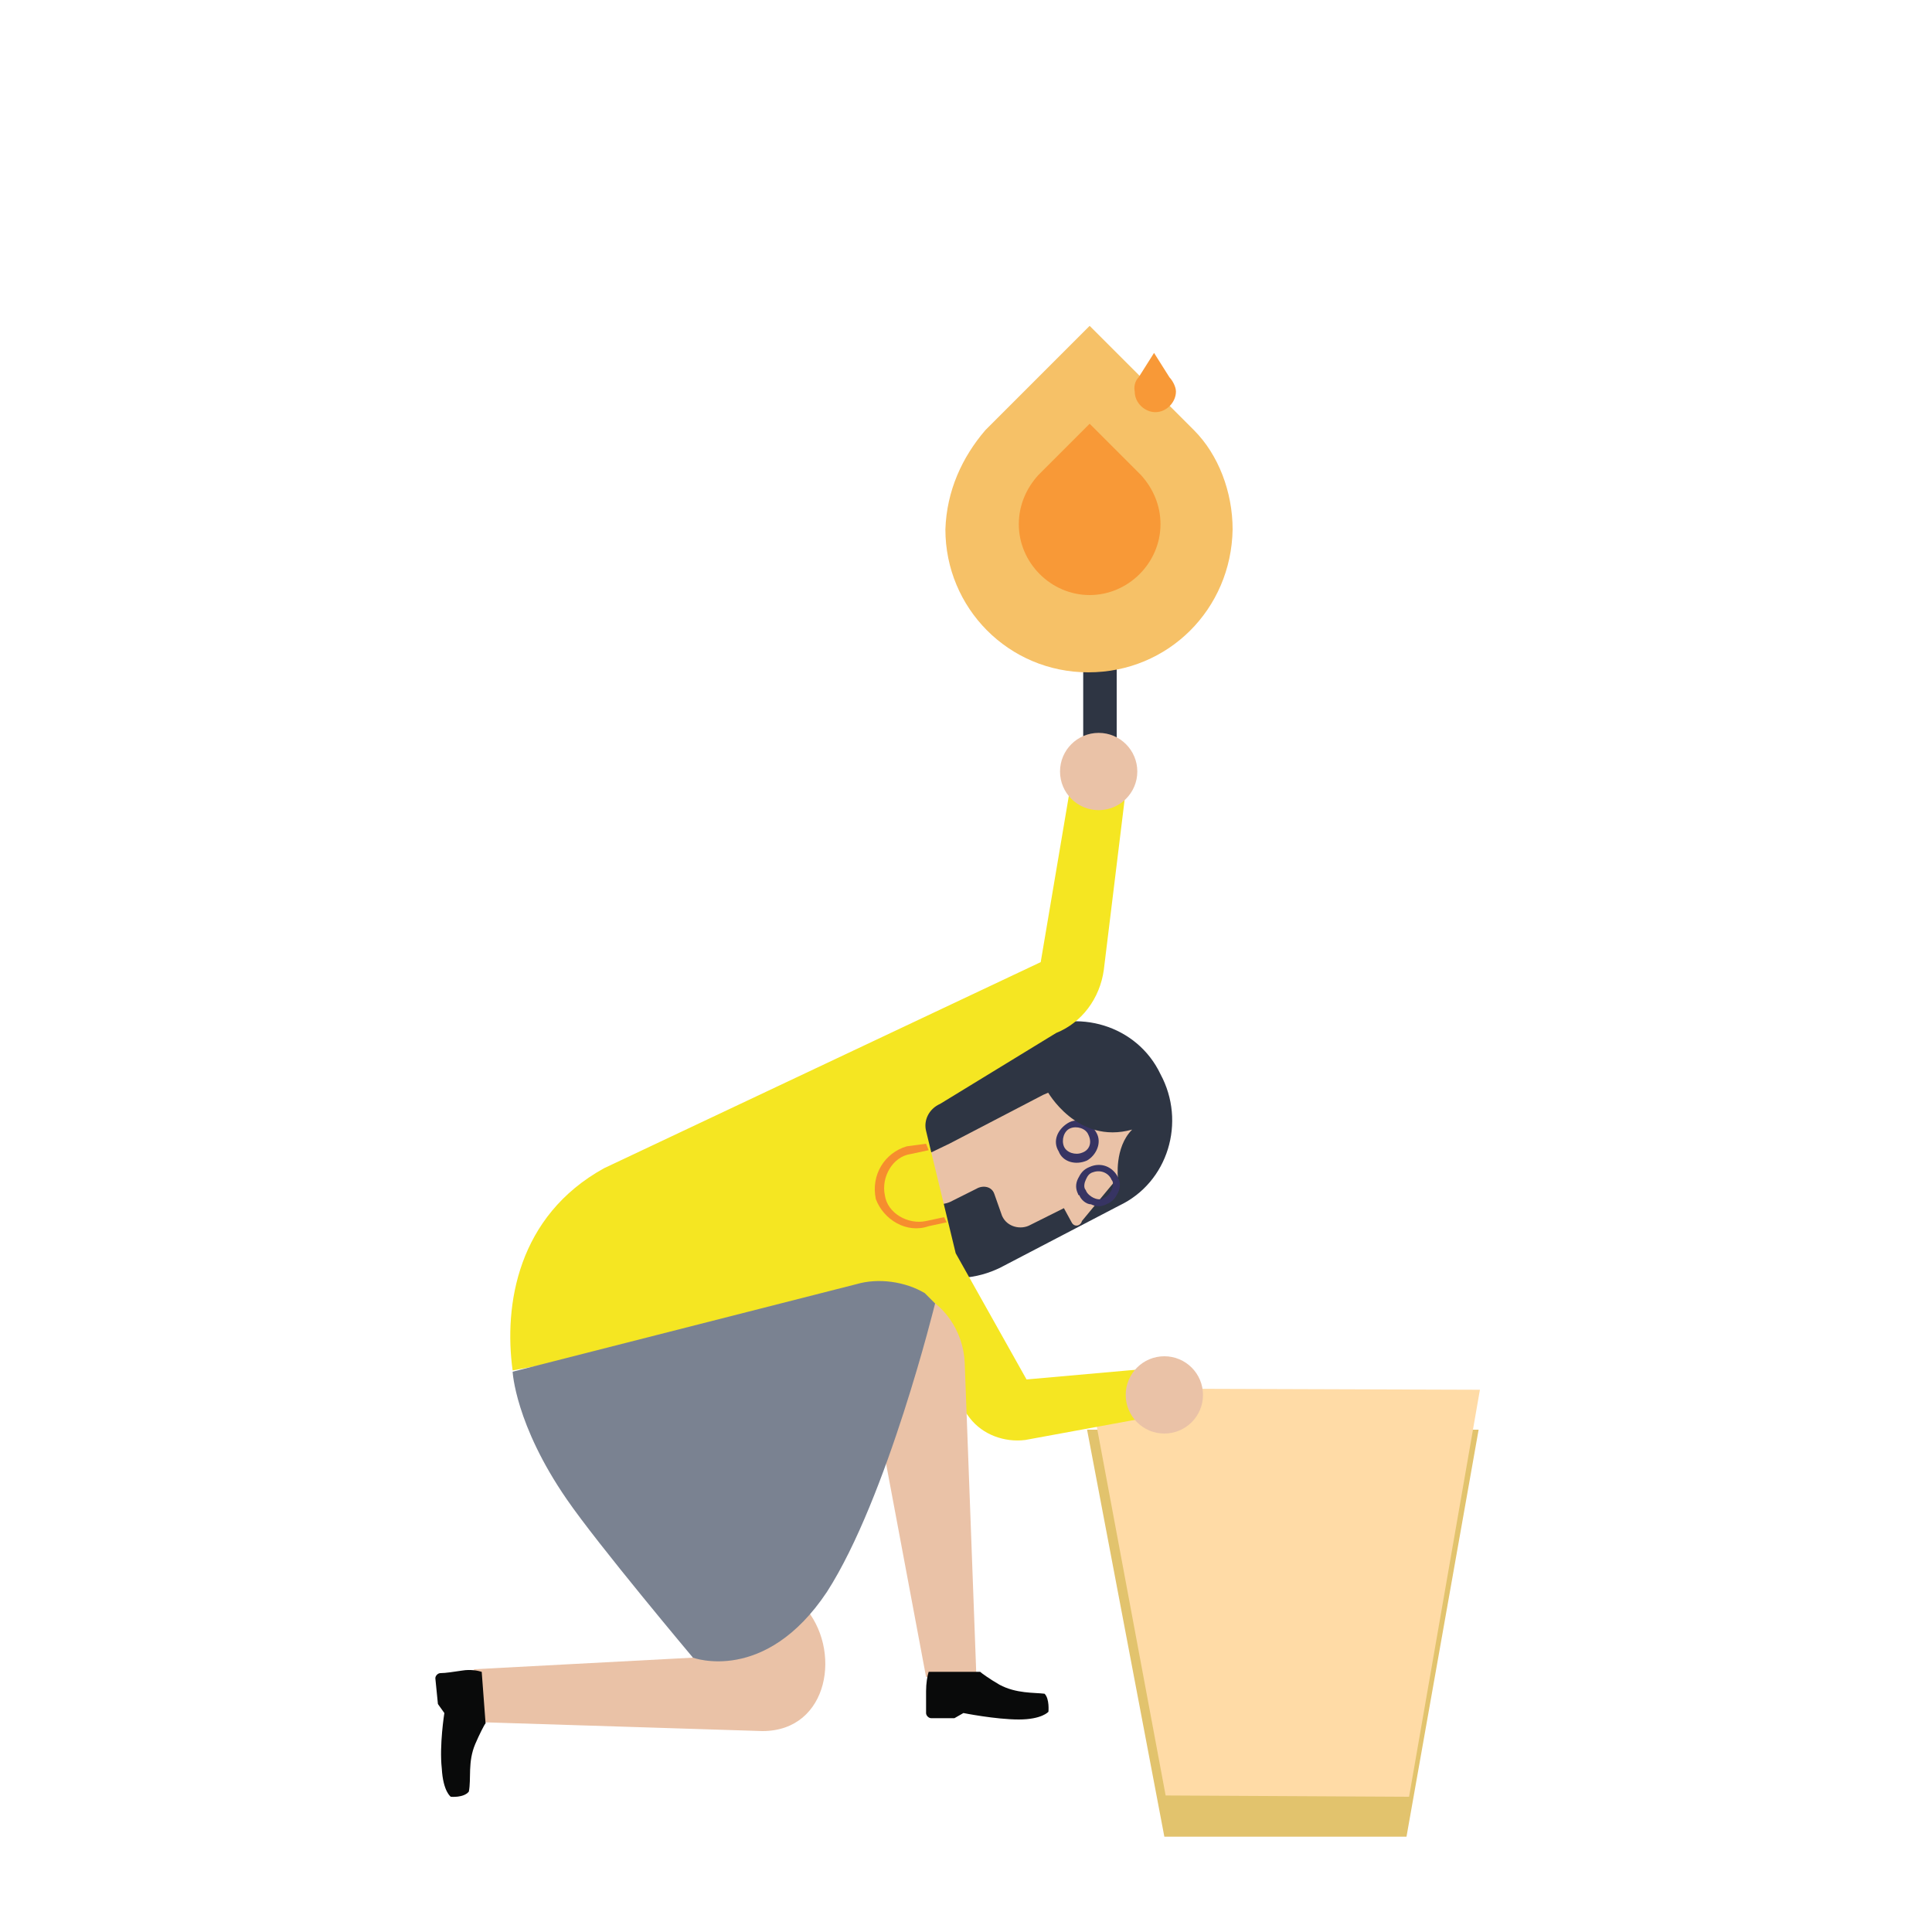 <?xml version="1.0" encoding="utf-8"?>
<!-- Generator: Adobe Illustrator 22.1.0, SVG Export Plug-In . SVG Version: 6.00 Build 0)  -->
<svg version="1.1" id="Layer_1" xmlns="http://www.w3.org/2000/svg" xmlns:xlink="http://www.w3.org/1999/xlink" x="0px" y="0px"
	 width="150px" height="150px" viewBox="0 0 150 150" style="enable-background:new 0 0 150 150;" xml:space="preserve">
<style type="text/css">
	.st0{fill:#E2C36D;}
	.st1{fill:#FFDBA6;}
	.st2{fill:none;stroke:#2E3543;stroke-width:2;}
	.st3{fill:#2E3543;}
	.st4{fill:#EAC2A7;}
	.st5{fill:#373463;}
	.st6{fill:#F6C167;}
	.st7{fill:#F89937;}
	.st8{fill:#F5E622;}
	.st9{fill:#F68D2E;}
	.st10{fill:#7A8291;}
	.st11{fill:#090A0A;}
</style>
<polygon id="Fill-21" class="st0" points="114.8,111 109.2,142.6 90.4,142.6 84.4,111 "/>
<polygon id="Fill-21_1_" class="st1" points="114.9,107.9 109.4,139.5 90.5,139.4 84.6,107.8 "/>
<path id="Path-6" class="st2" d="M53,16.5"/>
<path id="Path" class="st3" d="M77.7,98.4l9.2-4.8c3.8-1.8,5.2-6.5,3.2-10.2c-1.8-3.8-6.5-5.2-10.2-3.2L70.8,85
	c-3.8,1.8-5.2,6.5-3.2,10.2C69.3,98.8,73.9,100.3,77.7,98.4z"/>
<path id="Path_1_" class="st4" d="M88.8,89L84,94.8c-0.1,0.4-0.6,0.5-0.8,0.1l-0.6-1.1L80,95.1c-0.7,0.4-1.8,0.2-2.2-0.7l-0.6-1.7
	c-0.2-0.6-0.9-0.7-1.4-0.4L74,93.2c-1.7,1-4.2-0.7-2.8-3.2l2.5-1.2L81,85c1.7-0.8,5.6-1.2,6.5,0.4L88.8,89z"/>
<path id="Shape" class="st5" d="M84.7,93.5c0.4,0.2,0.8,0.2,1.2,0c0.5-0.2,0.7-0.5,0.9-0.9c0.2-0.4,0.2-0.8,0-1.2
	c-0.4-0.8-1.3-1.2-2.2-0.8c-0.5,0.2-0.7,0.5-0.9,0.9c-0.2,0.4-0.2,0.8,0,1.2c0,0,0,0.1,0.1,0.1C83.9,93.1,84.3,93.5,84.7,93.5z
	 M84.9,91c0.6-0.2,1.2,0.1,1.4,0.6c0.2,0.2,0.1,0.6,0,0.8c-0.1,0.2-0.3,0.5-0.6,0.6c-0.2,0.2-0.6,0.1-0.8,0
	c-0.2-0.1-0.5-0.3-0.6-0.6c-0.2-0.2-0.1-0.6,0-0.8C84.4,91.4,84.5,91.1,84.9,91z"/>
<path id="Shape_1_" class="st5" d="M84.4,90.1c0.7-0.4,1.2-1.4,0.7-2.2c-0.4-0.7-1.4-1.2-2.2-0.7c-0.8,0.5-1.2,1.4-0.7,2.2
	C82.5,90.2,83.5,90.5,84.4,90.1z M84,89.5c-0.5,0.2-1.2,0-1.4-0.5s0-1.2,0.5-1.4c0.5-0.2,1.2,0,1.4,0.5C84.8,88.7,84.6,89.3,84,89.5
	z"/>
<path id="Path_2_" class="st3" d="M83.8,81.6l3.7,0.7l2.6,7.5l-1.9,2.5l-1.4-0.8c0,0-0.3-2.4,1.1-3.8c-4.3,1.2-6.6-3-6.6-3
	L83.8,81.6z"/>
<polygon id="Fill-5" class="st3" points="86.7,66.4 84.1,66.4 84.1,45.9 86.7,45.9 "/>
<path id="Fill-7" class="st6" d="M76.5,33.4L76.5,33.4l8.1-8.1l8.1,8.1l0,0c1.9,1.9,3,4.8,3,7.7c-0.1,6.2-5,11.1-11.2,11.1
	c-6.2,0-11.1-5-11.1-11.1C73.5,38.1,74.7,35.5,76.5,33.4"/>
<path id="Fill-8" class="st7" d="M80.6,36.9L80.6,36.9l4-4l4,4l0,0c0.9,1,1.5,2.3,1.5,3.8c0,3-2.5,5.5-5.5,5.5c-3,0-5.5-2.5-5.5-5.5
	C79.1,39.2,79.7,37.9,80.6,36.9"/>
<path id="Fill-9" class="st7" d="M88.4,29.3L88.4,29.3l1.2-1.9l1.2,1.9l0,0c0.2,0.2,0.5,0.7,0.5,1.1c0,0.8-0.7,1.6-1.6,1.6
	c-0.8,0-1.6-0.7-1.6-1.6C88,29.9,88.2,29.5,88.4,29.3"/>
<path id="Path_3_" class="st8" d="M88.7,106.3l-9,0.8l-5.5-9.8l-2.3-9.5c-0.2-0.8,0.2-1.7,1.1-2.1l9-5.5c2-0.8,3.4-2.7,3.7-4.9
	l1.7-13.9L83,61.7l-2.2,13l-33.9,16c-6.7,3.7-7.8,10.6-7.1,15.7l28.7-5.3l6.8,9c1,1.3,2.7,1.9,4.3,1.7l9.8-1.8L88.7,106.3z"/>
<circle id="Oval" class="st4" cx="90.4" cy="108.3" r="3"/>
<circle id="Oval_1_" class="st4" cx="85.3" cy="59.9" r="3"/>
<path id="Path_4_" class="st9" d="M72.1,95.2l1.4-0.3l-0.2-0.4l-1.4,0.3c-1.4,0.3-3-0.6-3.2-2c-0.3-1.4,0.6-3,2-3.2l1.4-0.3
	l-0.2-0.5L70.4,89c-1.7,0.5-2.8,2.2-2.4,4.1C68.6,94.7,70.4,95.8,72.1,95.2z"/>
<path id="Path_5_" class="st4" d="M57.7,120.6l4.7,4.1c3,3.3,2,9.7-3.2,9.7L37,133.7l-0.2-4.1l17-0.9L57.7,120.6z"/>
<path id="Path_6_" class="st4" d="M68,109.4l3.9,20.8l3.9-0.2l-0.9-24.2c-0.1-2.4-1.6-4.7-3.9-5.5l-0.8-0.4L68,109.4z"/>
<path id="Path_7_" class="st10" d="M72.6,101.2c0,0-3.7,15.1-8.4,22.4c-4.8,7.2-10.4,5.1-10.4,5.1s-7.4-8.8-9.8-12.3
	c-4-5.8-4.2-9.9-4.2-9.9l26.7-6.8c1.7-0.5,3.8-0.2,5.3,0.7L72.6,101.2z"/>
<path id="Path_8_" class="st11" d="M81.4,132.9c0,0-0.5,0.6-2.3,0.6s-4.3-0.5-4.3-0.5l-0.7,0.4h-1.8c-0.2,0-0.4-0.2-0.4-0.4
	c0-0.4,0-1,0-1.7c0-0.6,0.1-1.2,0.2-1.5h4c0.1,0.1,0.8,0.6,1.5,1c1.3,0.7,2.7,0.6,3.5,0.7C81.5,131.9,81.4,132.9,81.4,132.9z"/>
<path id="Path_9_" class="st11" d="M35,139.5c0,0-0.6-0.4-0.7-2.2c-0.2-1.8,0.2-4.3,0.2-4.3l-0.5-0.7l-0.2-2c0-0.2,0.2-0.4,0.4-0.4
	c0.4,0,1-0.1,1.7-0.2c0.6-0.1,1.2,0,1.5,0.1l0.3,4c-0.1,0.1-0.5,0.9-0.8,1.6c-0.6,1.4-0.3,2.7-0.5,3.7C36,139.6,35,139.5,35,139.5z"
	/>
</svg>
